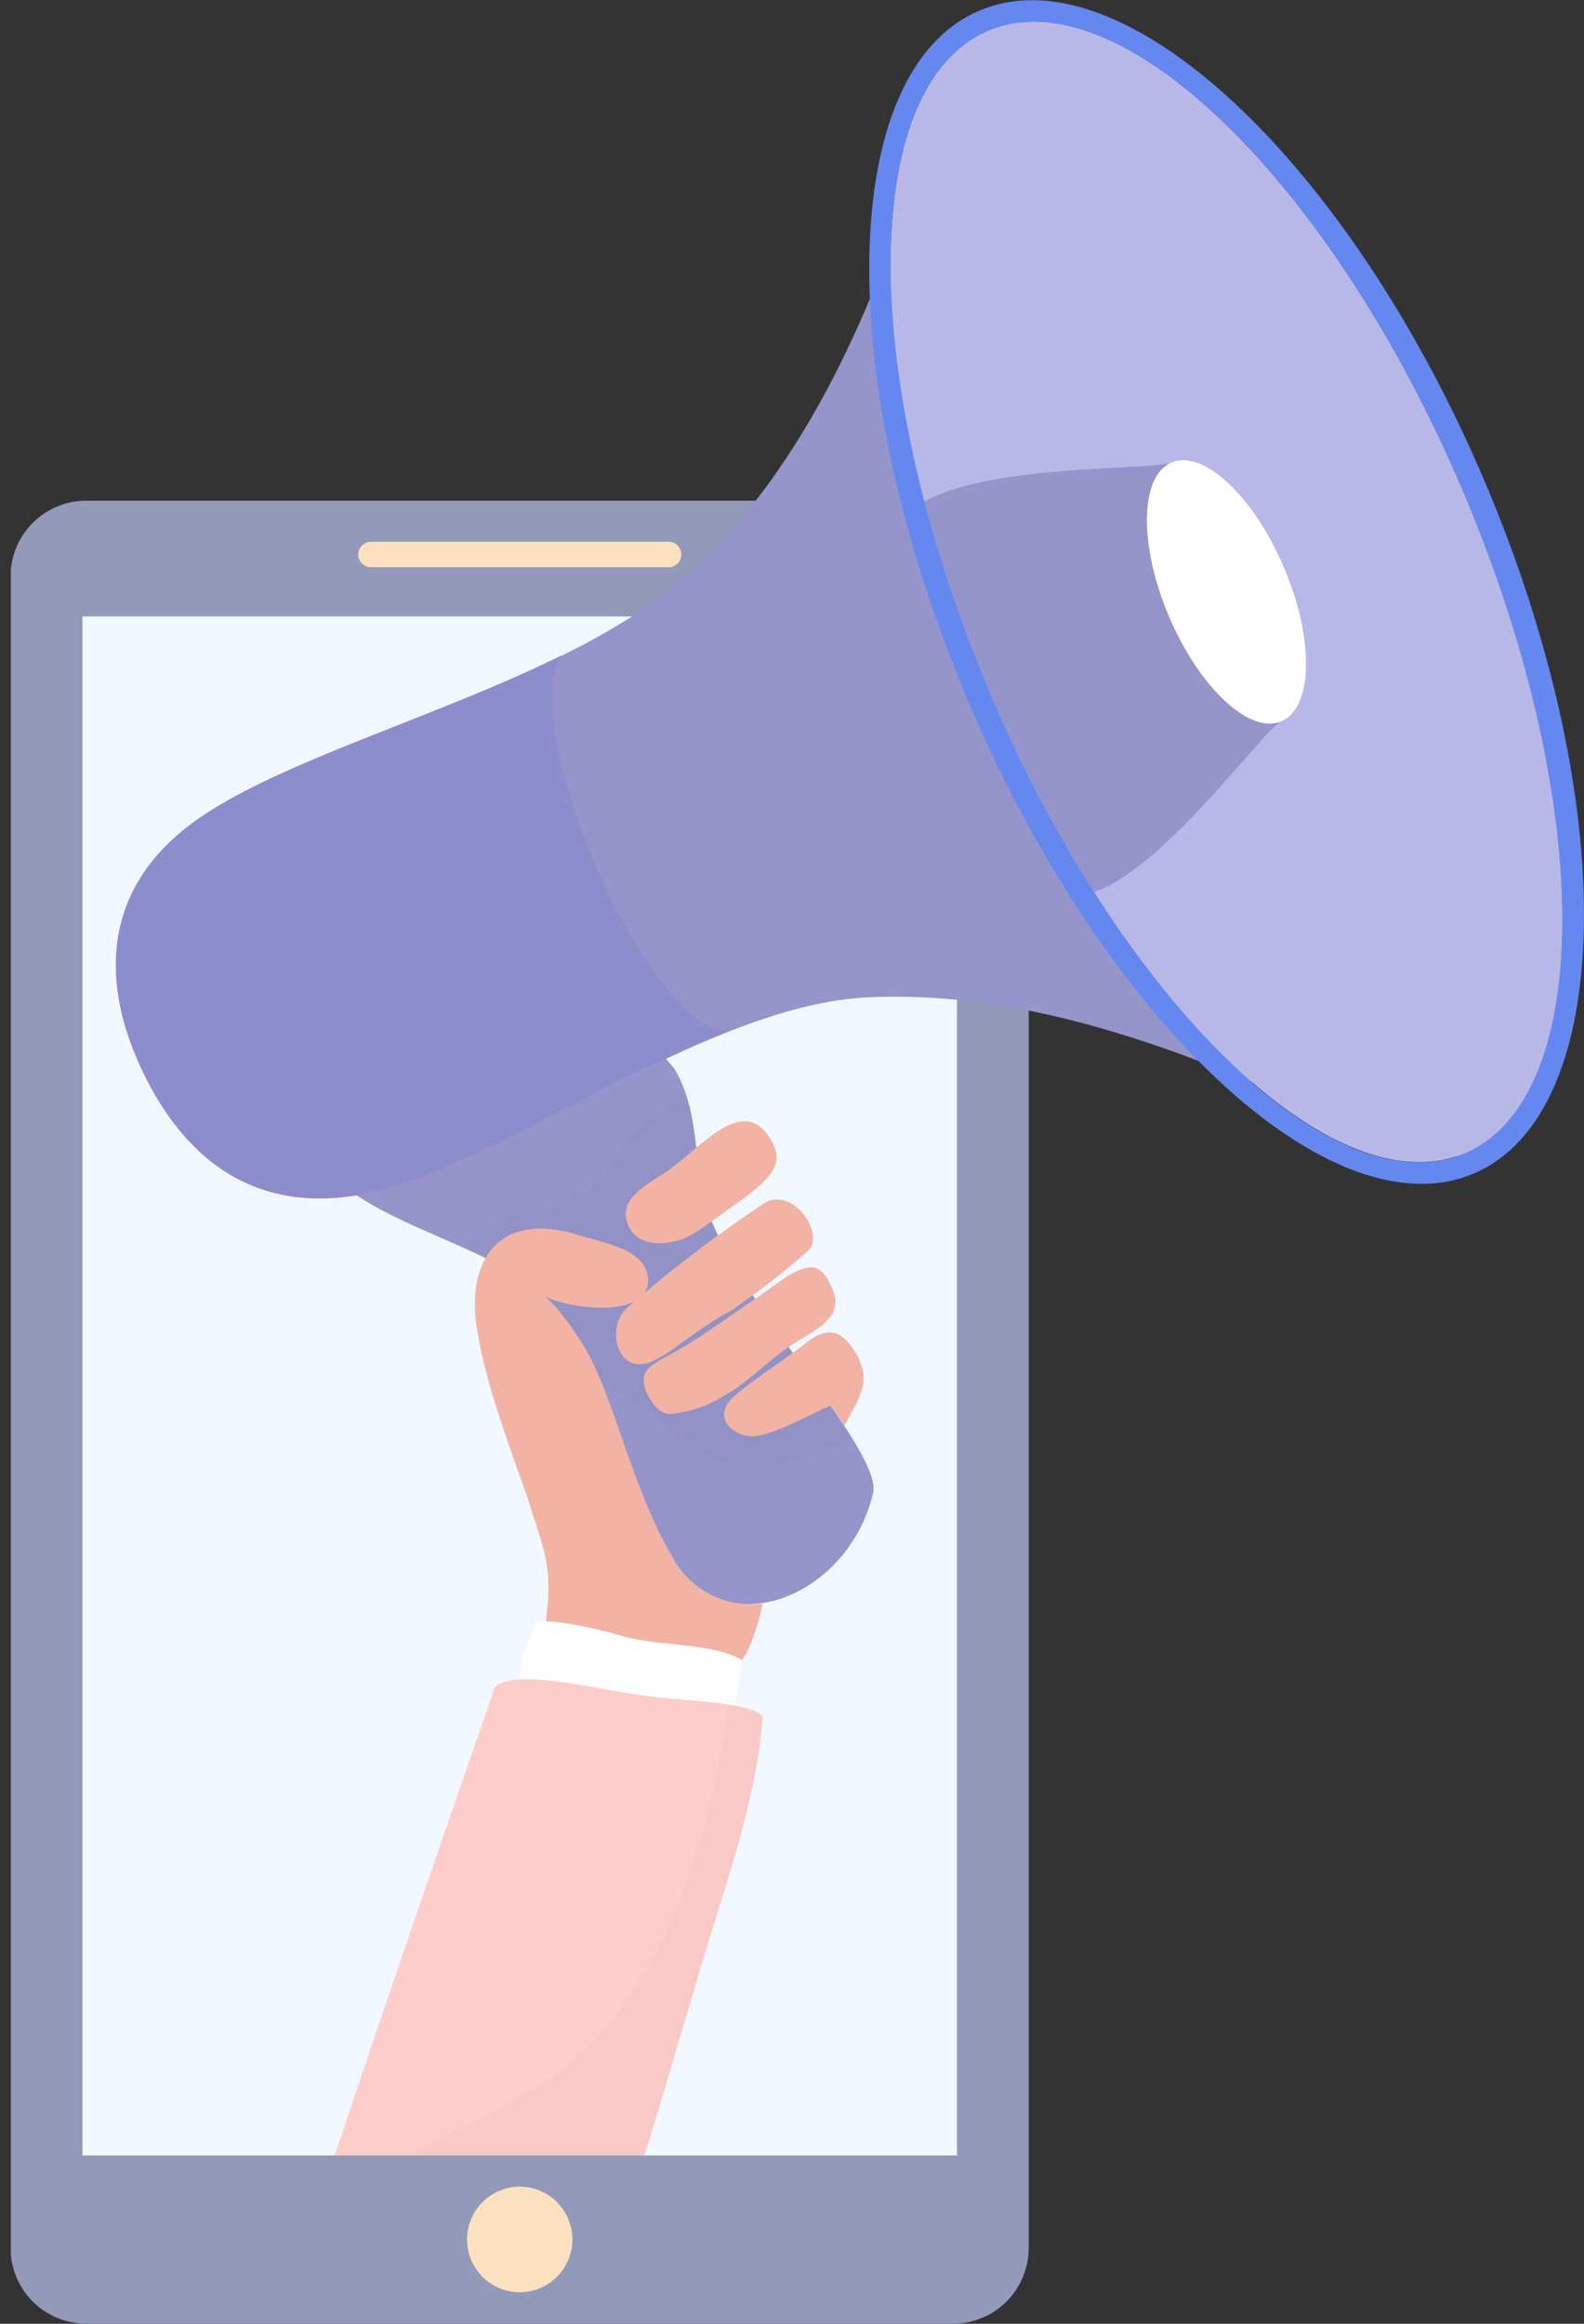 <svg width="135" height="198" viewBox="0 0 135 198" fill="none" xmlns="http://www.w3.org/2000/svg">
    <rect x="0" y="0" width="135" height="198" fill="#333333" stroke="none"/>
    <g clip-path="url(#clip0)">
        <path d="M81.223 42.662H7.33C5.623 42.667 3.987 43.35 2.781 44.562C1.576 45.773 0.899 47.414 0.899 49.125V191.537C0.899 193.249 1.577 194.89 2.785 196.101C3.993 197.311 5.631 197.991 7.339 197.991H81.232C82.94 197.991 84.578 197.311 85.786 196.101C86.994 194.89 87.672 193.249 87.672 191.537V49.125C87.672 48.276 87.505 47.436 87.181 46.652C86.857 45.868 86.382 45.155 85.783 44.555C85.184 43.955 84.473 43.479 83.691 43.154C82.908 42.83 82.07 42.662 81.223 42.662Z" fill="#9399B8"/>
        <path d="M7.029 52.526H81.56V183.657H7.029V52.526Z" fill="#F2F8FF"/>
        <path d="M31.614 46.163H56.984C57.271 46.163 57.546 46.278 57.748 46.481C57.951 46.684 58.065 46.959 58.065 47.247C58.065 47.534 57.951 47.809 57.748 48.013C57.546 48.216 57.271 48.33 56.984 48.33H31.614C31.327 48.33 31.052 48.216 30.85 48.013C30.647 47.809 30.533 47.534 30.533 47.247C30.533 46.959 30.647 46.684 30.85 46.481C31.052 46.278 31.327 46.163 31.614 46.163Z" fill="#FCE1C0"/>
        <path d="M44.294 195.313C41.816 195.313 39.806 193.299 39.806 190.815C39.806 188.331 41.816 186.318 44.294 186.318C46.773 186.318 48.783 188.331 48.783 190.815C48.783 193.299 46.773 195.313 44.294 195.313Z" fill="#FCE1C0"/>
        <path d="M29.644 94.805L30.291 94.74H30.465L31.049 94.667H31.14L31.815 94.567H31.988L32.554 94.466H32.7L33.393 94.329H33.575L34.141 94.21H34.324L35.035 94.046H35.209L35.792 93.9L36.02 93.845L36.741 93.662L36.914 93.616L37.498 93.461L37.772 93.388L38.365 93.223L38.693 93.132L39.25 92.976L39.605 92.876L40.034 92.748L40.709 92.547L41.02 92.455L41.549 92.291L41.704 92.245C45.918 90.956 49.914 89.183 54.311 88.076C55.495 88.91 56.554 89.907 57.458 91.038C59.985 95.207 58.827 100.18 60.788 104.366C64.1 112.237 75.202 123.764 74.408 127.219C72.401 135.904 61.874 140.465 57.13 132.704C51.739 123.517 52.669 113.224 42.005 107.502C34.707 103.845 27.546 102.456 24.444 94.585C26.158 94.908 27.909 94.982 29.644 94.805Z" fill="#9595CB"/>
        <g style="mix-blend-mode:multiply" opacity="0.15">
            <g style="mix-blend-mode:multiply" opacity="0.15">
                <path d="M44.203 103.388C48.828 103.159 50.863 101.313 52.751 98.451C55.67 94.036 58.526 93.168 58.809 94.283C59.639 97.629 59.356 101.212 60.825 104.338C63.187 109.951 69.5 117.42 72.684 122.484C68.971 124.312 64.474 125.72 61.363 124.458C59.082 123.544 56.647 120.957 54.366 119.586C53.454 119.056 52.414 118.581 51.337 118.05C50.257 115.264 48.614 112.73 46.511 110.609C46.672 109.255 46.978 107.922 47.424 106.633C46.21 106.569 45.052 107.547 43.911 108.461C43.355 108.086 42.771 107.73 42.133 107.392C41.275 106.962 40.417 106.56 39.569 106.176C41.312 104.741 42.935 103.452 44.203 103.388Z" fill="#211915"/>
            </g>
        </g>
        <path d="M56.631 99.94C54.727 101.17 52.768 102.259 53.475 104.255C54.183 106.093 56.268 106.211 58.091 105.596C59.288 105.193 60.648 104.018 62.099 103.032C65.635 100.547 66.968 99.301 65.726 97.155C63.305 92.966 59.633 97.999 56.631 99.94Z" fill="url(#paint0_linear)"/>
        <path d="M53.49 111.378C57.201 108.17 61.107 105.196 65.185 102.474C67.658 101.112 70.394 105.216 68.834 106.615C66.918 108.278 64.918 109.84 62.841 111.295C61.846 112.063 62.33 111.506 59.931 113.124C57.532 114.742 57.066 115.299 55.643 115.957C52.678 117.393 51.502 113.133 53.49 111.378Z" fill="url(#paint1_linear)"/>
        <path d="M66.298 109.311C66.937 108.781 68.406 107.867 69.318 107.995C70.23 108.123 70.777 109.348 71.069 110.152C71.863 112.41 69.017 113.58 67.42 114.622C65.395 115.985 63.68 117.859 61.545 119.029C60.189 119.848 58.663 120.346 57.084 120.482C55.889 120.482 54.977 118.654 54.886 117.922C54.64 116.158 56.318 116.158 59.867 113.754C63.416 111.35 66.298 109.311 66.298 109.311Z" fill="url(#paint2_linear)"/>
        <path d="M70.805 119.751C68.542 120.756 66.763 121.844 64.702 122.32C63.041 122.694 60.852 121.278 62.074 119.486C62.74 118.526 67.283 115.555 68.396 114.65C70.349 113.014 71.635 113.105 72.958 115.317C74.381 117.85 73.158 119.12 71.972 121.479L70.805 119.751Z" fill="url(#paint3_linear)"/>
        <path d="M124.683 41.822C113.453 15.421 95.326 -2.13 84.197 2.624C79.015 4.836 76.497 31.949 59.31 48.33C48.911 58.221 28.148 62.581 17.776 69.209C8.48 75.141 8.79 83.442 11.627 90.106C14.665 97.254 20.749 104.403 32.399 101.432C43.784 98.525 60.578 85.562 74.034 84.977C97.662 83.88 119.693 100.518 124.865 98.324C135.995 93.497 135.913 68.231 124.683 41.822Z" fill="#9595CB"/>
        <path d="M17.775 69.172C25.073 64.51 37.517 60.945 47.88 55.835C46.174 58.148 47.269 65.534 50.671 73.532C54.484 82.5 59.794 88.844 62.43 87.692C51.793 91.833 40.664 99.256 32.39 101.404C20.758 104.375 14.655 97.218 11.617 90.078C8.79 83.405 8.479 75.105 17.775 69.172Z" fill="#8D8DCD"/>
        <path d="M84.383 59.042C73.148 32.636 73.061 7.375 84.189 2.621C95.317 -2.133 113.445 15.421 124.68 41.827C135.915 68.234 136.002 93.494 124.874 98.248C113.746 103.002 95.618 85.449 84.383 59.042Z" fill="#B8B8E8"/>
        <path d="M109.457 48.339C106.866 42.251 102.579 38.284 99.869 39.408C98.218 40.112 83.211 39.463 78.13 43.175C79.462 48.924 78.176 47.992 83.54 59.364C88.904 70.736 88.94 70.781 92.224 76.257C98.327 75.343 107.596 62.152 109.247 61.448C111.929 60.333 112.02 54.427 109.457 48.339Z" fill="#9595CB"/>
        <path d="M99.631 52.528C97.04 46.439 97.135 40.566 99.841 39.41C102.548 38.254 106.842 42.252 109.432 48.34C112.023 54.429 111.929 60.302 109.222 61.458C106.515 62.614 102.221 58.616 99.631 52.528Z" fill="white"/>
        <path d="M83.457 0.915C95.618 -4.296 114.93 13.712 126.543 41.036C138.156 68.359 137.764 94.786 125.631 99.978C113.498 105.171 94.186 87.181 82.554 59.839C70.923 32.498 71.306 6.088 83.457 0.915ZM84.37 59.062C95.6 85.471 113.726 103.023 124.856 98.269C135.985 93.516 135.912 68.231 124.682 41.822C113.452 15.413 95.326 -2.13 84.196 2.624C73.067 7.377 73.149 32.635 84.379 59.044L84.37 59.062Z" fill="#6588F0"/>
        <path d="M49.087 105.175C51.039 105.833 55.227 106.364 55.236 109.051C55.236 112.488 48.339 111.474 46.369 110.432C46.369 110.432 47.509 111.09 49.753 114.691C52.244 118.677 53.767 126.639 57.325 132.709C58.058 134.066 59.184 135.168 60.556 135.87C61.928 136.572 63.479 136.84 65.006 136.64C64.094 140.89 62.698 142.883 61.093 142.929C58.584 143.011 50.611 142.673 48.43 141.457C45.484 140.086 46.88 137.709 46.734 135.058C46.734 132.371 45.694 130.131 44.982 127.681C43.386 123.165 41.598 118.476 40.767 113.923C39.445 107.241 42.665 103.219 49.087 105.175Z" fill="url(#paint4_linear)"/>
        <path d="M63.224 141.434C60.569 139.907 56.218 140.365 52.724 139.313C50.352 138.609 46.219 137.814 45.636 138.289C44.258 141.471 43.51 144.204 45.845 145.42C48.035 146.745 51.948 145.785 54.466 146.242C57.376 146.599 59.63 147.157 62.54 145.996L63.224 141.434Z" fill="white"/>
        <path d="M54.913 183.658H28.522C32.745 170.997 39.669 150.904 42.206 143.701C44.112 142.184 50.243 143.829 54.667 144.442C57.951 144.963 64.018 144.935 64.994 146.27C64.748 150.923 63.005 157.047 61.892 160.594C58.863 170.174 56.993 177.131 54.913 183.658Z" fill="#FDCDCA"/>
        <g style="mix-blend-mode:multiply" opacity="0.15">
            <g style="mix-blend-mode:multiply" opacity="0.15">
                <path d="M44.778 178.429C55.205 172.944 60.542 157.998 62.111 145.255C63.489 145.474 64.556 145.794 64.921 146.297C64.674 150.95 62.932 157.075 61.819 160.621C58.827 170.174 56.957 177.131 54.877 183.658H34.807C38.219 182.058 41.503 180.303 44.778 178.429Z" fill="#211915"/>
            </g>
        </g>
    </g>
    <defs>
        <linearGradient id="paint0_linear" x1="-19807.2" y1="11819.5" x2="-20130.4" y2="11819.5" gradientUnits="userSpaceOnUse">
            <stop stop-color="#F2B3A5"/>
            <stop offset="0.32" stop-color="#F2B5A8"/>
            <stop offset="0.51" stop-color="#F4BCB0"/>
            <stop offset="0.67" stop-color="#F6C8BE"/>
            <stop offset="0.8" stop-color="#F9D9D2"/>
            <stop offset="0.93" stop-color="#FCEFEC"/>
            <stop offset="1" stop-color="white"/>
        </linearGradient>
        <linearGradient id="paint1_linear" x1="-25884.7" y1="15944.9" x2="-26306.8" y2="15944.9" gradientUnits="userSpaceOnUse">
            <stop stop-color="#F2B3A5"/>
            <stop offset="0.32" stop-color="#F2B5A8"/>
            <stop offset="0.51" stop-color="#F4BCB0"/>
            <stop offset="0.67" stop-color="#F6C8BE"/>
            <stop offset="0.8" stop-color="#F9D9D2"/>
            <stop offset="0.93" stop-color="#FCEFEC"/>
            <stop offset="1" stop-color="white"/>
        </linearGradient>
        <linearGradient id="paint2_linear" x1="-25199.4" y1="14205.1" x2="-25610.5" y2="14205.1" gradientUnits="userSpaceOnUse">
            <stop stop-color="#F2B3A5"/>
            <stop offset="0.32" stop-color="#F2B5A8"/>
            <stop offset="0.51" stop-color="#F4BCB0"/>
            <stop offset="0.67" stop-color="#F6C8BE"/>
            <stop offset="0.8" stop-color="#F9D9D2"/>
            <stop offset="0.93" stop-color="#FCEFEC"/>
            <stop offset="1" stop-color="white"/>
        </linearGradient>
        <linearGradient id="paint3_linear" x1="-18295.2" y1="10099.1" x2="-18594" y2="10099.1" gradientUnits="userSpaceOnUse">
            <stop stop-color="#F2B3A5"/>
            <stop offset="0.32" stop-color="#F2B5A8"/>
            <stop offset="0.51" stop-color="#F4BCB0"/>
            <stop offset="0.67" stop-color="#F6C8BE"/>
            <stop offset="0.8" stop-color="#F9D9D2"/>
            <stop offset="0.93" stop-color="#FCEFEC"/>
            <stop offset="1" stop-color="white"/>
        </linearGradient>
        <linearGradient id="paint4_linear" x1="-37865.3" y1="43257.2" x2="-38482.3" y2="43257.2" gradientUnits="userSpaceOnUse">
            <stop stop-color="#F2B3A5"/>
            <stop offset="0.32" stop-color="#F2B5A8"/>
            <stop offset="0.51" stop-color="#F4BCB0"/>
            <stop offset="0.67" stop-color="#F6C8BE"/>
            <stop offset="0.8" stop-color="#F9D9D2"/>
            <stop offset="0.93" stop-color="#FCEFEC"/>
            <stop offset="1" stop-color="white"/>
        </linearGradient>
        <clipPath id="clip0">
            <rect width="134.074" height="198" fill="white" transform="matrix(-1 0 0 1 135 0)"/>
        </clipPath>
    </defs>
</svg>
